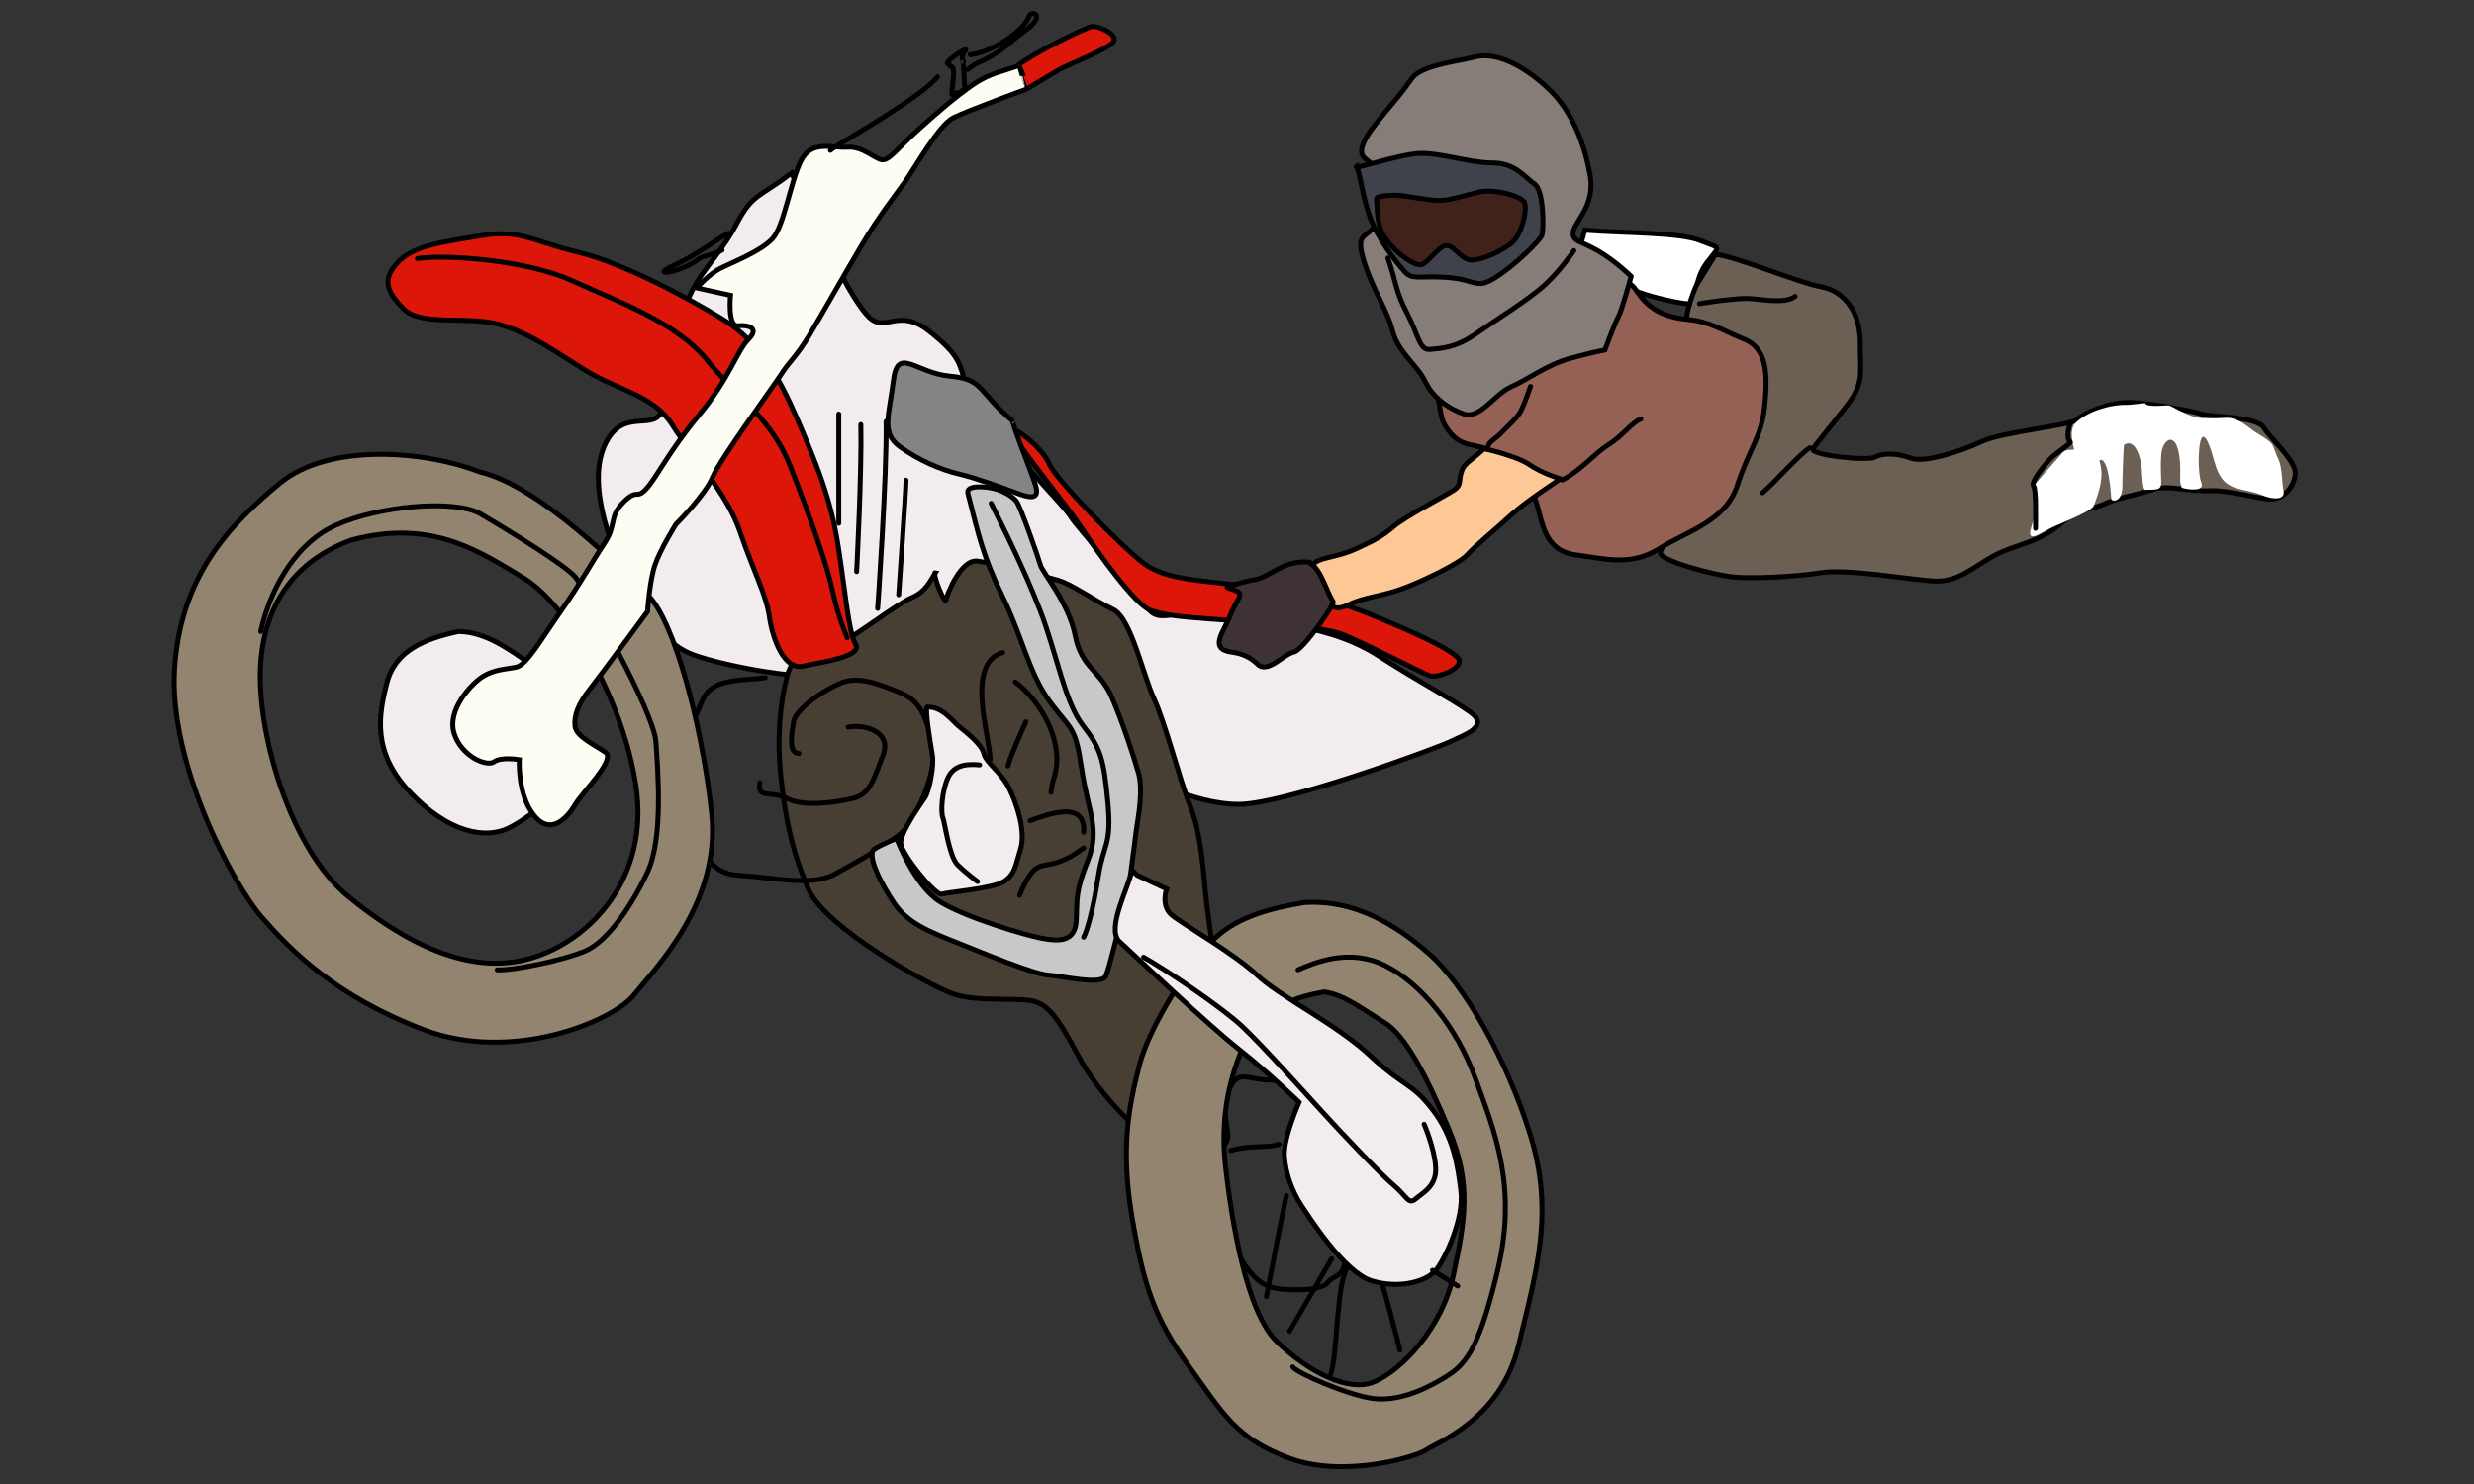 <?xml version="1.0" encoding="utf-8"?>
<!-- Generator: Adobe Illustrator 15.1.0, SVG Export Plug-In . SVG Version: 6.00 Build 0)  -->
<!DOCTYPE svg PUBLIC "-//W3C//DTD SVG 1.1//EN" "http://www.w3.org/Graphics/SVG/1.1/DTD/svg11.dtd">
<svg version="1.1" id="_x23_Layer_1" xmlns="http://www.w3.org/2000/svg" xmlns:xlink="http://www.w3.org/1999/xlink" x="0px"
	 y="0px" width="500px" height="300px" viewBox="0 0 500 300" enable-background="new 0 0 500 300" xml:space="preserve">
<rect x="0" y="0" width="500" height="300" fill="#333333" stroke="none"/>
<path fill-rule="evenodd" clip-rule="evenodd" fill="#F3ECEE" stroke="#000000" stroke-width="1" stroke-linecap="round" stroke-miterlimit="2.613" d="
	M160.277,34.743c-7.221,5.522-8.071,4.248-11.469,10.62s-7.646,9.77-9.77,15.292c-2.124,5.522-3.398,19.54-5.522,22.938
	c-2.124,3.398-8.071-1.274-11.469,6.796c-3.398,8.071,1.699,21.664,5.947,28.46c4.248,6.796,6.372,11.469,12.318,13.593
	s19.54,4.672,25.912,4.248c6.372-0.424,50.549,10.62,56.92,15.292c6.372,4.673,17.841,10.62,27.186,10.62
	s40.354-11.469,42.903-12.744c2.549-1.274,8.071-2.974,3.823-5.947c-4.248-2.973-9.346-5.522-18.69-11.469
	s-19.54-5.947-28.885-8.496c-9.345-2.549-14.443,2.973-17.416-0.85s-14.442-16.566-15.716-18.69
	c-1.275-2.124-10.195-11.044-11.044-13.168c-0.85-2.124-8.071-6.796-9.77-12.318c-1.699-5.522-1.274-6.796-7.646-11.894
	c-6.372-5.097-8.92,0.425-12.319-2.973c-3.398-3.398-8.92-14.867-9.77-17.841C164.95,43.239,159.003,34.743,160.277,34.743z"/>
<path fill-rule="evenodd" clip-rule="evenodd" fill="#DC1609" stroke="#000000" stroke-width="1" stroke-linecap="round" stroke-miterlimit="2.613" d="
	M204.561,87.522c2.549,4.46,10.407,13.806,13.806,18.903c3.398,5.097,11.044,15.929,14.23,16.991
	c3.186,1.062,6.372,1.274,11.681,1.699c5.31,0.425,22.514,1.274,27.187,3.186c4.672,1.911,15.717,7.646,17.416,8.283
	s7.434-1.699,5.734-3.611c-1.699-1.911-9.133-5.31-18.053-8.92c-8.921-3.61-16.779-4.672-25.912-5.734s-15.292-1.274-19.54-4.46
	c-4.248-3.186-17.841-16.991-19.115-20.177C210.72,90.496,203.924,85.186,204.561,87.522z"/>
<path fill-rule="evenodd" clip-rule="evenodd" fill="#473E34" stroke="#000000" stroke-width="1" stroke-linecap="round" stroke-miterlimit="2.613" d="
	M189.056,115.771c-1.149,1.803-1.912,3.823-4.885,5.097c-2.974,1.274-10.833,7.434-15.292,9.77s-8.283,0.425-9.77,5.947
	s-2.124,12.744-1.274,20.602c0.849,7.858,2.124,14.654,5.522,22.514c3.398,7.858,24.425,19.539,29.31,21.238
	s13.593,0.638,16.354,1.487s4.673,2.974,8.92,11.044c4.248,8.071,13.381,16.779,16.779,18.266c3.398,1.487,14.23,2.762,13.38-2.761
	s-0.85-9.771-0.85-16.991c0-7.222-2.973-24.85-3.61-31.434c-0.637-6.585-1.062-12.531-3.186-17.841
	c-2.124-5.311-4.885-16.354-7.221-21.452c-2.336-5.098-4.673-16.354-8.283-18.053c-3.61-1.699-8.284-5.098-11.257-5.947
	c-2.973-0.85-12.743-3.398-16.142-3.823c-3.398-0.425-6.159,6.796-6.372,7.858S188.207,115.558,189.056,115.771z"/>
<path fill-rule="evenodd" clip-rule="evenodd" fill="none" stroke="#000000" stroke-width="1" stroke-linecap="round" stroke-miterlimit="2.613" d="
	M154.649,137.009c-4.885,0.637-10.832,0-12.744,4.672c-1.912,4.673-6.584,13.169-3.823,20.39
	c2.761,7.222,4.036,14.442,11.044,14.867c7.009,0.425,14.867,2.337,19.54-0.212c4.672-2.549,13.168-7.222,14.867-9.771
	s6.159-11.044,4.885-16.566c-1.274-5.522-2.336-8.708-6.584-10.407c-4.248-1.699-8.283-3.398-11.894-1.912
	c-3.611,1.486-9.133,5.309-9.558,7.858c-0.425,2.549-1.063,6.372,1.062,6.372"/>
<path fill-rule="evenodd" clip-rule="evenodd" fill="none" stroke="#000000" stroke-width="1" stroke-linecap="round" stroke-miterlimit="2.613" d="
	M171.428,146.992c3.186-0.637,8.92,0.85,7.009,5.735c-1.912,4.885-2.549,7.858-6.159,8.708c-3.611,0.849-9.983,1.698-13.168,0
	c-3.186-1.699-6.16,0.212-5.522-3.187"/>
<path fill-rule="evenodd" clip-rule="evenodd" fill="#C7C8C7" stroke="#000000" stroke-width="1" stroke-linecap="round" stroke-miterlimit="2.613" d="
	M195.641,99.841c2.124,8.283,2.973,12.531,7.009,20.814c4.035,8.283,5.31,15.504,9.558,21.239c4.248,5.735,5.098,4.673,6.372,13.38
	c1.274,8.708,3.823,12.319,1.274,18.69c-2.549,6.372-2.124,7.646-2.336,12.106s-3.61,4.248-7.009,3.61
	c-3.398-0.637-15.504-4.247-20.602-7.434c-5.097-3.186-8.708-12.743-8.708-12.743s-2.761,1.063-4.46,2.124
	c-1.699,1.062,1.274,7.009,4.035,11.044c2.761,4.036,7.221,5.734,12.531,7.858c5.31,2.124,15.504,6.372,18.478,6.584
	c2.973,0.213,10.832,2.125,11.681,0.213c0.85-1.912,2.124-8.07,3.398-12.106c1.274-4.035,2.336-14.229,2.761-17.203
	s1.486-8.284,0.425-11.895c-1.062-3.61-2.974-9.557-5.31-15.08c-2.336-5.522-6.159-5.946-7.434-12.531s-6.584-12.743-7.009-14.23
	c-0.425-1.487-4.036-11.894-4.885-12.956c-0.85-1.062-2.761-2.124-4.46-2.549C199.251,98.354,195.003,97.929,195.641,99.841z"/>
<path fill-rule="evenodd" clip-rule="evenodd" fill="none" stroke="#000000" stroke-width="1" stroke-linecap="round" stroke-miterlimit="2.613" d="
	M200.313,101.752c2.549,5.098,6.796,13.593,9.982,21.876c3.186,8.283,4.885,18.265,8.496,22.938
	c3.611,4.672,4.248,6.584,5.097,15.504c0.85,8.921-0.85,8.283-1.911,15.08c-1.062,6.796-2.336,11.257-2.974,12.318"/>
<path fill-rule="evenodd" clip-rule="evenodd" fill="#F3ECEE" stroke="#000000" stroke-width="1" stroke-linecap="round" stroke-miterlimit="2.613" d="
	M187.357,142.956c2.974-0.212,5.098,2.761,6.372,3.823c1.274,1.062,4.672,3.611,5.097,5.522c0.425,1.911,3.398,3.61,5.098,7.009
	s3.398,8.92,2.336,12.318s-1.062,5.098-3.398,6.584c-2.336,1.487-11.256,2.124-12.531,2.549s-8.071-8.07-8.284-10.194
	s4.036-8.071,4.885-9.346s1.911-6.371,1.486-8.708C187.995,150.178,186.933,143.381,187.357,142.956z"/>
<path fill-rule="evenodd" clip-rule="evenodd" fill="none" stroke="#000000" stroke-width="1" stroke-linecap="round" stroke-miterlimit="2.613" d="
	M197.977,154.638c-2.124-0.212-5.097-0.212-6.372,2.549c-1.274,2.761-1.486,7.009-1.062,8.07c0.425,1.063,1.274,7.859,2.974,9.558
	c1.699,1.699,4.036,3.398,4.036,3.398"/>
<path fill-rule="evenodd" clip-rule="evenodd" fill="none" stroke="#000000" stroke-width="1" stroke-linecap="round" stroke-miterlimit="2.613" d="
	M202.649,131.912c-7.663,2.254-2.549,17.016-2.549,21.664"/>
<path fill-rule="evenodd" clip-rule="evenodd" fill="none" stroke="#000000" stroke-width="1" stroke-linecap="round" stroke-miterlimit="2.613" d="
	M207.322,145.93c-1.167,2.715-2.832,6.156-3.61,8.921"/>
<path fill-rule="evenodd" clip-rule="evenodd" fill="none" stroke="#000000" stroke-width="1" stroke-linecap="round" stroke-miterlimit="2.613" d="
	M205.198,137.859c5.618,4.312,10.181,12.817,7.701,19.752c-0.181,0.506-0.43,1.979-0.479,2.549"/>
<path fill-rule="evenodd" clip-rule="evenodd" fill="none" stroke="#000000" stroke-width="1" stroke-linecap="round" stroke-miterlimit="2.613" d="
	M208.171,165.895c3.842-1.353,11.275-4.15,10.832,2.336"/>
<path fill-rule="evenodd" clip-rule="evenodd" fill="none" stroke="#000000" stroke-width="1" stroke-linecap="round" stroke-miterlimit="2.613" d="
	M219.003,171.417c-8.33,6.347-8.9-0.117-12.956,9.558"/>
<path fill-rule="evenodd" clip-rule="evenodd" fill="none" stroke="#000000" stroke-width="1" stroke-linecap="round" stroke-miterlimit="2.613" d="
	M256.809,218.354c-5.734,0-7.434-3.61-9.557,6.159c-2.124,9.771-1.912,14.442,0.637,22.938s6.159,11.894,8.92,12.743
	c2.762,0.85,10.195,0.85,11.47-0.85s2.974-0.849,3.61-4.46c0.638-3.61-1.062-22.938-1.911-27.61
	C269.128,222.603,258.933,218.143,256.809,218.354z"/>
<path fill-rule="evenodd" clip-rule="evenodd" fill="#93846F" stroke="#000000" stroke-width="1" stroke-linecap="round" stroke-miterlimit="2.613" d="
	M263.605,182.461c-6.371,1.062-13.38,2.761-18.053,7.221c-4.672,4.461-13.168,17.416-15.292,25.699
	c-2.124,8.284-3.823,16.779-1.487,30.585c2.336,13.805,4.46,20.389,11.469,30.159c7.009,9.77,9.558,14.655,20.389,18.69
	c10.832,4.035,25.486-0.213,27.61-1.699s15.08-6.159,18.691-21.239c3.61-15.079,7.221-26.761,2.336-42.478
	c-4.885-15.718-13.594-30.585-20.39-36.531C282.084,186.921,273.8,181.823,263.605,182.461L263.605,182.461z M267.641,200.514
	c4.248,0.638,7.858,3.61,12.106,6.159s8.708,11.045,13.168,21.877s3.187,18.053,0.85,29.097
	c-2.337,11.045-10.619,19.328-15.929,21.664c-5.311,2.337-13.594-2.124-19.753-8.07c-6.159-5.947-9.132-24.213-10.407-35.47
	c-1.274-11.257,1.487-19.965,4.46-26.124S262.756,201.363,267.641,200.514z"/>
<path fill-rule="evenodd" clip-rule="evenodd" fill="none" stroke="#000000" stroke-width="1" stroke-linecap="round" stroke-miterlimit="2.613" d="
	M262.331,196.054c3.398-1.486,10.407-4.46,17.629-0.85c7.221,3.61,14.442,12.319,18.265,22.938
	c3.823,10.619,8.496,21.664,4.461,38.655c-4.036,16.99-6.797,19.326-11.045,21.876c-4.247,2.549-9.345,4.672-14.229,4.035
	s-15.292-5.097-16.142-6.371"/>
<path fill-rule="evenodd" clip-rule="evenodd" fill="#F3ECEE" stroke="#000000" stroke-width="1" stroke-linecap="round" stroke-miterlimit="2.613" d="
	M228.773,175.877c-0.424,2.974-5.31,11.894-2.548,14.442c2.761,2.549,18.053,16.991,24,21.664
	c5.947,4.672,12.319,10.832,12.319,10.832s-3.187,7.221-2.974,10.831c0.212,3.611,1.699,7.435,3.398,9.982
	c1.699,2.549,8.708,13.594,14.229,15.293c5.522,1.698,11.257,0.212,13.168-2.337c1.912-2.549,5.522-10.407,4.886-15.717
	c-0.638-5.31-1.487-11.045-5.734-16.566c-4.248-5.522-5.735-4.46-12.531-10.832c-6.797-6.372-18.479-12.106-22.938-16.354
	c-4.46-4.247-14.867-10.194-17.204-12.105c-2.336-1.912-1.062-5.31-1.062-5.31l-5.947-2.762L228.773,175.877z"/>
<path fill-rule="evenodd" clip-rule="evenodd" fill="none" stroke="#000000" stroke-width="1" stroke-linecap="round" stroke-miterlimit="2.613" d="
	M231.11,193.505c4.248,2.337,15.929,10.194,19.964,14.018c4.036,3.823,11.682,12.319,15.93,16.991
	c4.248,4.673,11.894,12.744,14.654,15.08c2.762,2.336,2.974,4.035,4.461,2.761c1.486-1.274,4.247-2.548,4.035-6.371
	s-2.336-8.708-2.336-8.708"/>
<path fill-rule="evenodd" clip-rule="evenodd" fill="none" stroke="#000000" stroke-width="1" stroke-linecap="round" stroke-miterlimit="2.613" d="
	M272.526,255.948c-2.515,2.783-2.151,18.135-3.611,21.876"/>
<path fill-rule="evenodd" clip-rule="evenodd" fill="none" stroke="#000000" stroke-width="1" stroke-linecap="round" stroke-miterlimit="2.613" d="
	M279.322,259.559c0.692,2.016,3.111,11.311,3.611,13.381"/>
<path fill-rule="evenodd" clip-rule="evenodd" fill="none" stroke="#000000" stroke-width="1" stroke-linecap="round" stroke-miterlimit="2.613" d="
	M289.518,256.798c0.424,0.249,4.707,2.969,5.097,3.186"/>
<path fill-rule="evenodd" clip-rule="evenodd" fill="none" stroke="#000000" stroke-width="1" stroke-linecap="round" stroke-miterlimit="2.613" d="
	M269.128,254.461c-1.038,1.754-8.452,14.618-8.496,14.655"/>
<path fill-rule="evenodd" clip-rule="evenodd" fill="none" stroke="#000000" stroke-width="1" stroke-linecap="round" stroke-miterlimit="2.613" d="
	M259.995,241.718c-0.411,1.424-4.045,20.277-4.036,20.39"/>
<path fill-rule="evenodd" clip-rule="evenodd" fill="none" stroke="#000000" stroke-width="1" stroke-linecap="round" stroke-miterlimit="2.613" d="
	M258.508,231.311c-2.708,0.872-5.432,0.054-9.77,1.274"/>
<path fill-rule="evenodd" clip-rule="evenodd" fill="none" stroke="#000000" stroke-width="1" stroke-linecap="round" stroke-miterlimit="2.613" d="
	M169.517,83.699c0,8.496,0,22.088,0,22.088"/>
<path fill-rule="evenodd" clip-rule="evenodd" fill="none" stroke="#000000" stroke-width="1" stroke-linecap="round" stroke-miterlimit="2.613" d="
	M173.977,85.823c0.212,9.558-0.85,29.735-0.85,29.735"/>
<path fill-rule="evenodd" clip-rule="evenodd" fill="none" stroke="#000000" stroke-width="1" stroke-linecap="round" stroke-miterlimit="2.613" d="
	M179.074,85.186c0.212,10.832-1.699,37.806-1.699,37.806"/>
<path fill-rule="evenodd" clip-rule="evenodd" fill="none" stroke="#000000" stroke-width="1" stroke-linecap="round" stroke-miterlimit="2.613" d="
	M183.109,97.08c0,1.912-1.486,23.151-1.486,23.151"/>
<path fill-rule="evenodd" clip-rule="evenodd" fill="#848487" stroke="#000000" stroke-width="1" stroke-linecap="round" stroke-miterlimit="2.613" d="
	M204.773,85.186c-7.221-5.947-5.735-8.496-12.744-9.133c-7.008-0.637-10.619-6.159-11.469,0.85s-2.549,10.62,1.274,13.381
	c3.823,2.761,8.283,4.672,11.894,5.522c3.61,0.85,8.708,2.761,11.044,3.61s5.735,2.336,4.46-1.487
	C207.959,94.106,204.136,84.761,204.773,85.186z"/>
<path fill-rule="evenodd" clip-rule="evenodd" fill="#DC1609" stroke="#000000" stroke-width="1" stroke-linecap="round" stroke-miterlimit="2.613" d="
	M80.737,52.69c-3.61,3.61-2.761,6.159,0.85,9.77s13.168,1.274,19.54,3.186c6.372,1.912,10.832,5.31,17.416,9.345
	c6.584,4.036,13.593,4.885,17.416,11.044s10.832,13.38,13.593,21.451c2.761,8.071,5.31,12.744,5.947,17.204
	c0.637,4.46,2.973,10.832,6.796,9.982s12.106-1.911,10.62-4.46s-2.124-11.257-3.611-20.39s-4.248-15.929-8.071-24.85
	s-7.858-15.929-15.08-20.389c-7.221-4.46-20.39-11.469-29.31-13.593s-11.682-4.673-19.328-3.398
	C89.871,48.867,84.136,49.504,80.737,52.69z"/>
<path fill-rule="evenodd" clip-rule="evenodd" fill="none" stroke="#000000" stroke-width="1" stroke-linecap="round" stroke-miterlimit="2.613" d="
	M84.348,52.266c5.31-0.85,21.876,0.212,31.222,4.46c9.345,4.248,21.239,8.496,27.398,16.142c6.16,7.646,12.956,11.682,16.779,21.452
	c3.823,9.77,7.434,19.964,8.496,25.062c1.062,5.098,2.973,9.558,2.973,9.558"/>
<path fill-rule="evenodd" clip-rule="evenodd" fill="#93846F" stroke="#000000" stroke-width="1" stroke-linecap="round" stroke-miterlimit="2.613" d="
	M96.879,95.381c-10.832-4.248-30.371-5.947-40.354,2.336C46.542,106,36.56,116.195,35.286,135.098
	c-1.274,18.903,11.681,43.54,17.628,50.337c5.947,6.796,14.868,15.929,32.708,22.726s38.23-1.699,42.478-7.009
	s17.628-18.69,15.717-36.744c-1.912-18.053-7.646-38.867-12.743-43.964C125.977,115.345,108.985,98.142,96.879,95.381L96.879,95.381
	z M70.968,109.187c16.354-4.46,26.336,2.548,34.832,7.646c8.496,5.097,19.965,23.788,22.726,42.054s-8.92,31.221-21.239,34.832
	c-12.318,3.61-25.274-2.974-36.956-12.531s-18.69-33.558-17.628-47.363C53.764,120.018,61.623,112.584,70.968,109.187z"/>
<path fill-rule="evenodd" clip-rule="evenodd" fill="none" stroke="#000000" stroke-width="1" stroke-linecap="round" stroke-miterlimit="2.613" d="
	M52.702,127.664c1.487-7.009,6.159-17.416,15.08-21.451c8.92-4.036,24.213-5.31,29.31-2.336s17.628,10.62,19.328,12.956
	c1.699,2.336,15.716,26.974,16.141,33.133c0.425,6.159,1.487,19.54-1.699,26.336c-3.186,6.796-8.071,14.018-12.531,15.929
	c-4.46,1.912-14.867,4.035-17.841,3.823"/>
<path fill-rule="evenodd" clip-rule="evenodd" fill="#F3ECEE" stroke="#000000" stroke-width="1" stroke-linecap="round" stroke-miterlimit="2.613" d="
	M92.631,127.664c-6.796,1.487-12.743,3.823-14.442,10.407c-1.7,6.584-2.973,14.018,4.673,22.089
	c7.646,8.07,15.292,9.77,20.389,7.009c5.098-2.762,9.982-7.01,11.044-12.531c1.062-5.522-2.549-17.204-6.796-20.177
	C103.251,131.487,98.154,127.664,92.631,127.664z"/>
<path fill-rule="evenodd" clip-rule="evenodd" fill="#FEFDF4" stroke="#000000" stroke-width="1" stroke-linecap="round" stroke-miterlimit="2.613" d="
	M206.048,13.186c-3.186,1.274-5.947,1.486-9.558,4.036c-3.61,2.549-6.584,5.098-10.832,8.92c-4.248,3.823-5.947,6.372-7.434,6.159
	s-3.823-2.761-7.009-2.548c-3.186,0.212-7.221-1.487-9.345,2.761c-2.124,4.248-3.398,13.168-5.734,15.717
	c-2.336,2.549-7.858,4.673-10.407,5.947c-2.549,1.274-4.885,4.035-4.885,4.035l6.797,1.487c0,0-0.637,6.372,1.487,6.159
	c2.124-0.212,4.459,0.425,2.124,2.761s-3.823,7.858-9.982,15.292c-6.159,7.434-8.495,12.531-10.619,14.868
	c-2.124,2.336-1.699-0.213-4.673,2.761c-2.973,2.974-1.274,4.46-3.823,8.283c-2.549,3.823-4.673,7.858-8.708,13.593
	c-4.036,5.735-7.009,11.045-9.133,11.47c-2.124,0.424-4.46,0.424-6.797,1.911c-2.336,1.487-7.221,6.796-5.734,11.469
	c1.487,4.672,6.584,6.796,8.071,5.735c1.487-1.063,5.098-0.425,5.098-0.425s-0.425,7.008,2.973,11.256
	c3.398,4.248,6.797,0.426,8.284-2.123c1.486-2.549,8.283-9.133,6.159-10.62c-2.124-1.486-5.947-3.186-6.159-5.31
	c-0.213-2.124,0.637-4.46,2.973-7.434c2.336-2.974,11.682-15.717,11.682-15.717s0.425-6.16,1.487-9.345
	c1.062-3.186,4.248-8.283,4.248-8.283s5.947-5.947,7.434-9.558s12.531-18.69,14.018-21.027c1.486-2.336,2.973-3.398,5.522-7.646
	s7.221-12.531,10.62-18.266c3.398-5.734,6.584-9.77,8.708-12.743c2.124-2.974,6.796-11.469,9.77-12.956s14.655-5.734,14.655-5.734
	S205.835,12.336,206.048,13.186z"/>
<path fill-rule="evenodd" clip-rule="evenodd" fill="#DC1609" stroke="#000000" stroke-width="1" stroke-linecap="round" stroke-miterlimit="2.613" d="
	M205.835,13.186c2.124-1.912,13.806-7.858,15.08-7.858s5.947,1.911,3.611,3.61c-2.336,1.7-8.921,4.248-10.408,5.098
	c-1.486,0.85-6.371,3.823-6.371,3.823S206.047,12.973,205.835,13.186z"/>
<path fill-rule="evenodd" clip-rule="evenodd" fill="none" stroke="#000000" stroke-width="1" stroke-linecap="round" stroke-miterlimit="2.613" d="
	M195.003,17.858c-0.097-0.602-0.282-5.31-0.358-5.31c0.398,0-0.872-0.737,0.431-2.282c1.019-1.208-5.134,2.707-3.259,2.707
	c0.325,1.407,1.417-1.382,0.619,5.098c-0.239,1.942,0.006,0.637,1.717,0.637C194.573,17.694,195.167,18.872,195.003,17.858z"/>
<path fill-rule="evenodd" clip-rule="evenodd" fill="none" stroke="#000000" stroke-width="1" stroke-linecap="round" stroke-miterlimit="2.613" d="
	M196.065,11.062c3.647-0.234,10.711-4.377,11.949-7.858c0.404-1.139,3.661-0.255-0.886,3.028c-3.839,2.772-4.418,4.304-9.752,6.584
	c-0.292,0.125-1.52,0.986-1.735,1.22"/>
<path fill-rule="evenodd" clip-rule="evenodd" fill="none" stroke="#000000" stroke-width="1" stroke-linecap="round" stroke-miterlimit="2.613" d="
	M189.481,15.522c-2.994,3.813-17.58,12.188-21.082,14.424l-0.583,0.443"/>
<path fill-rule="evenodd" clip-rule="evenodd" fill="none" stroke="#000000" stroke-width="1" stroke-linecap="round" stroke-miterlimit="2.613" d="
	M147.216,47.168c-1.931,0.874-6.307,4.32-10.887,6.426c-5.832,2.682,1.775,1.376,4.939-1.311c0.408-0.347,3.738-1.125,4.673-1.717"
	/>
<path fill-rule="evenodd" clip-rule="evenodd" fill="#FFFFFF" stroke="#000000" stroke-width="1" stroke-linecap="round" stroke-miterlimit="2.613" d="
	M320.313,46.531c8.496,0.637,19.115,0.424,23.363,2.124c4.248,1.699,4.036,0.85,1.274,4.46c-2.762,3.61-1.912,8.07-3.398,8.283
	c-1.487,0.213-13.593-2.336-15.717-5.31c-2.124-2.973-6.584-1.699-6.797-3.398C318.827,50.991,320.313,46.531,320.313,46.531z"/>
<path fill-rule="evenodd" clip-rule="evenodd" fill="#6C5F54" stroke="#000000" stroke-width="1" stroke-linecap="round" stroke-miterlimit="2.613" d="
	M346.65,51.416c4.248,0.425,16.779,5.734,21.451,6.584c4.673,0.85,7.858,5.097,7.858,11.257c0,6.159,0.85,8.071-2.549,12.531
	s-6.159,7.646-7.009,8.92s11.044,2.549,12.531,1.699c1.486-0.85,4.46-0.85,7.221,0.212c2.762,1.062,10.407-1.487,14.443-3.398
	c4.035-1.911,18.053-3.186,19.327-4.46s6.159-3.398,10.194-3.398c4.036,0,12.956,1.699,14.868,2.336
	c1.911,0.637,11.044,0.425,12.53,2.761c1.487,2.336,6.584,6.796,6.372,9.345c-0.213,2.549-2.337,5.098-4.885,5.098
	c-2.549,0-8.496-1.911-12.531-1.699c-4.035,0.212-8.283-1.274-11.47-0.212c-3.186,1.062-6.584,1.487-9.981,2.974
	c-3.398,1.487-4.248,0.212-8.708,4.035c-4.461,3.823-9.133,4.036-13.381,6.372c-4.248,2.336-7.222,5.31-11.894,5.097
	c-4.673-0.212-17.629-2.549-22.938-1.699s-14.442,1.274-18.053,0.85c-3.611-0.425-13.594-2.973-14.443-4.672
	s12.319-13.805,12.106-18.266c-0.212-4.46,0.85-18.691-0.637-21.027c-1.487-2.336-5.947-7.221-6.159-8.283
	c-0.213-1.062,1.486-5.947,2.123-7.009C343.677,56.301,346.65,51.628,346.65,51.416z"/>
<path fill-rule="evenodd" clip-rule="evenodd" fill="none" stroke="#000000" stroke-width="1" stroke-linecap="round" stroke-miterlimit="2.613" d="
	M343.465,61.398c2.336-0.424,7.221-1.062,9.558-1.062c2.336,0,7.646,1.274,9.77-0.425"/>
<path fill-rule="evenodd" clip-rule="evenodd" fill="none" stroke="#000000" stroke-width="1" stroke-linecap="round" stroke-miterlimit="2.613" d="
	M365.766,90.496c-2.449,1.686-6.839,6.763-9.558,9.133"/>
<path fill-rule="evenodd" clip-rule="evenodd" fill="#956154" stroke="#000000" stroke-width="1" stroke-linecap="round" stroke-miterlimit="2.613" d="
	M288.88,76.69c3.398,5.947,1.063,7.009,4.248,10.832c3.186,3.823,6.372,1.275,10.619,5.31c4.248,4.036,5.522,4.673,6.797,8.92
	s1.699,9.558,7.858,10.407s11.257,2.336,16.991-1.274c5.734-3.611,13.381-5.522,15.717-12.744s4.885-9.77,5.522-15.929
	c0.637-6.159,0.637-11.682-4.036-13.593c-4.672-1.912-7.009-3.611-11.469-4.036s-7.434-1.911-9.558-4.672s-1.911-3.823-6.584-0.637
	s-12.106,4.248-18.266,9.133C300.562,73.292,288.668,76.266,288.88,76.69z"/>
<path fill-rule="evenodd" clip-rule="evenodd" fill="#867C78" stroke="#000000" stroke-width="1" stroke-linecap="round" stroke-miterlimit="2.613" d="
	M285.27,15.947c-3.823,5.522-8.495,9.77-9.771,13.168c-1.274,3.398,1.699,2.761,2.124,5.098c0.425,2.336,2.974,5.522,1.063,9.982
	c-1.912,4.46-4.885,2.124-3.187,8.071c1.699,5.947,4.886,10.407,5.947,14.655s5.098,7.009,6.584,10.195
	c1.487,3.186,4.673,5.522,7.858,6.584s6.159-4.036,9.558-5.522c3.398-1.486,7.222-4.46,11.894-5.734
	c4.673-1.274,7.01-1.699,7.01-1.699s2.123-5.734,2.761-6.796c0.637-1.063,2.549-8.071,2.549-8.071s-2.974-2.973-6.584-5.097
	c-3.611-2.124-5.522-1.912-5.098-4.036s4.46-5.31,3.398-11.256c-1.063-5.947-3.398-12.744-8.283-17.416
	c-4.885-4.673-10.62-7.646-14.868-6.584C293.978,12.548,287.181,13.186,285.27,15.947z"/>
<path fill-rule="evenodd" clip-rule="evenodd" fill="#40424B" stroke="#000000" stroke-width="1" stroke-linecap="round" stroke-miterlimit="2.613" d="
	M274.225,33.575c1.063,3.611,1.275,6.584,2.762,10.62c1.486,4.035,5.098,8.708,6.796,10.619c1.699,1.912,2.762,0.85,8.708,1.274
	c5.947,0.425,5.734,2.549,9.771,0c4.035-2.548,8.921-7.434,9.345-8.496c0.425-1.062,0.425-9.133-1.486-10.407
	c-1.911-1.274-3.823-4.248-8.496-4.248c-4.672,0-10.619-2.125-14.867-1.912C282.508,31.239,272.738,34.637,274.225,33.575z"/>
<path fill-rule="evenodd" clip-rule="evenodd" fill="#40221B" stroke="#000000" stroke-width="1" stroke-linecap="round" stroke-miterlimit="2.613" d="
	M278.208,40.212c0.212,4.46,0.318,6.159,2.336,8.708c2.018,2.548,5.521,4.991,6.797,4.566c1.274-0.425,3.292-3.504,4.778-3.823
	c1.487-0.319,2.974,2.442,4.779,2.867c1.805,0.425,6.689-1.699,8.708-3.504c2.018-1.805,3.186-6.902,2.442-8.177
	c-0.744-1.274-6.266-2.761-9.239-2.018c-2.974,0.743-5.522,1.593-7.646,1.699c-2.123,0.106-7.327-1.062-9.026-1.062
	S277.995,39.682,278.208,40.212z"/>
<path fill-rule="evenodd" clip-rule="evenodd" fill="none" stroke="#000000" stroke-width="1" stroke-linecap="round" stroke-miterlimit="2.613" d="
	M280.49,52.159c1.699,4.885,1.487,6.584,3.823,11.044c2.337,4.46,2.549,7.646,4.673,7.434s5.098-0.213,9.345-3.186
	c4.248-2.973,10.832-7.009,14.018-9.982c3.187-2.974,5.735-6.797,5.735-6.797"/>
<path fill-rule="evenodd" clip-rule="evenodd" fill="none" stroke="#000000" stroke-width="1" stroke-linecap="round" stroke-miterlimit="2.613" d="
	M309.323,78.124c-2.254,6.175-1.68,5.14-6.336,9.806c-0.611,0.613-1.971,1.352-2.16,2.088"/>
<path fill-rule="evenodd" clip-rule="evenodd" fill="none" stroke="#000000" stroke-width="1" stroke-linecap="round" stroke-miterlimit="2.613" d="
	M331.624,84.708c-1.837,0.685-3.763,3.489-6.557,5.194c-2.674,1.632-5.234,4.901-8.957,6.921l-0.31,0.204"/>
<path fill-rule="evenodd" clip-rule="evenodd" fill="#FEC796" stroke="#000000" stroke-width="1" stroke-linecap="round" stroke-miterlimit="2.613" d="
	M299.871,90.761c-2.867,2.655-4.035,2.867-4.565,4.779c-0.531,1.911-0.001,2.442-1.275,3.398c-1.273,0.956-9.982,5.416-12.425,7.54
	c-2.441,2.124-4.354,2.974-7.539,4.46c-3.187,1.486-5.947,1.593-7.965,2.548s0.637,6.053,1.806,7.434
	c1.168,1.381,1.593,2.868,4.778,1.275c3.186-1.593,6.796-1.593,11.575-3.505c4.779-1.912,10.938-4.991,12.319-6.584
	c1.38-1.593,6.265-5.628,9.026-8.177c2.761-2.548,9.77-7.115,9.77-7.115s-3.823-1.168-6.266-2.867
	C306.668,92.248,300.084,90.655,299.871,90.761z"/>
<path fill-rule="evenodd" clip-rule="evenodd" fill="#3F3234" stroke="#000000" stroke-width="1" stroke-linecap="round" stroke-miterlimit="2.613" d="
	M264.668,113.646c-5.784-0.509-7.873,3.287-11.734,3.654c-0.426,0.04-5.394,1.34-4.895,1.496c4.209,1.314,2.307,1.196,0.541,5.735
	c-1.281,3.291-4.455,6.725,0.531,7.336c1.91,0.234,3.709,1.079,5.027,2.397c2.041,2.041,5.26-2.018,7.397-2.461
	c1.755-0.364,8.239-9.609,7.886-10.167c-1.436-2.269-2.38-6.378-4.563-7.739L264.668,113.646z"/>
<path fill-rule="evenodd" clip-rule="evenodd" fill="#FFFFFF" d="M429.793,81.867c-3.257-0.146-8.061,1.369-10.328,3.637
	c-1.533,1.533-0.29,5.208-0.291,5.23c-0.021,0.516-1.664-0.37-2.673,1.168c-0.245,0.373-5.909,6.494-5.638,6.708
	c3.669,2.9-4.781,13.233,2.497,8.689c1.511-0.942,9.303-3.783,9.779-5.018c1.144-2.968,2.173-5.998,1.158-9.105
	c-0.035-0.109,1.724-1.92,2.415,7.752c0.03,0.423,2.306,0.808,2.23-2.858c-0.018-0.863,0.233-8.076,0.346-8.15
	c2.336-1.535,3.468,3.066,3.574,4.849c0.041,0.683,0.156,4.248,0.646,4.248c4.715,0,2.814-0.149,3.283-7.079
	c0.258-3.803,4.153-5.638,3.832,4.451c-0.049,1.55,0.006,0.987,0.318,2.203c1.096,0.379,4.863,0.902,3.93-1.089
	c-0.985-2.1-0.726-16.752,2.69-4.115c1.774,6.561,5.286,4.797,10.371,6.982c0.736,0.316,4.204,1.085,3.532-1.317
	c-0.169-0.603-0.278-4.645-0.877-5.932c-1.68-3.611-0.406-3.125-4.575-5.644c-1.329-0.802-3.556-3.091-5.938-3.01
	c-5.971,0.204-6.063,0.463-11.575-2.479c-0.356-0.191-4.64,0.522-4.991-0.495C433.361,81.496,430.213,81.886,429.793,81.867z"/>
<path fill-rule="evenodd" clip-rule="evenodd" fill="none" stroke="#000000" stroke-width="1" stroke-linecap="round" stroke-miterlimit="2.613" d="
	M418.386,85.452c-1.879,6.41,3.047,1.631-3.477,6.788c-0.722,0.57-4.693,5.165-3.92,6.026c0.547,0.609,0.388,7.149,0.388,8.532"/>
</svg>
